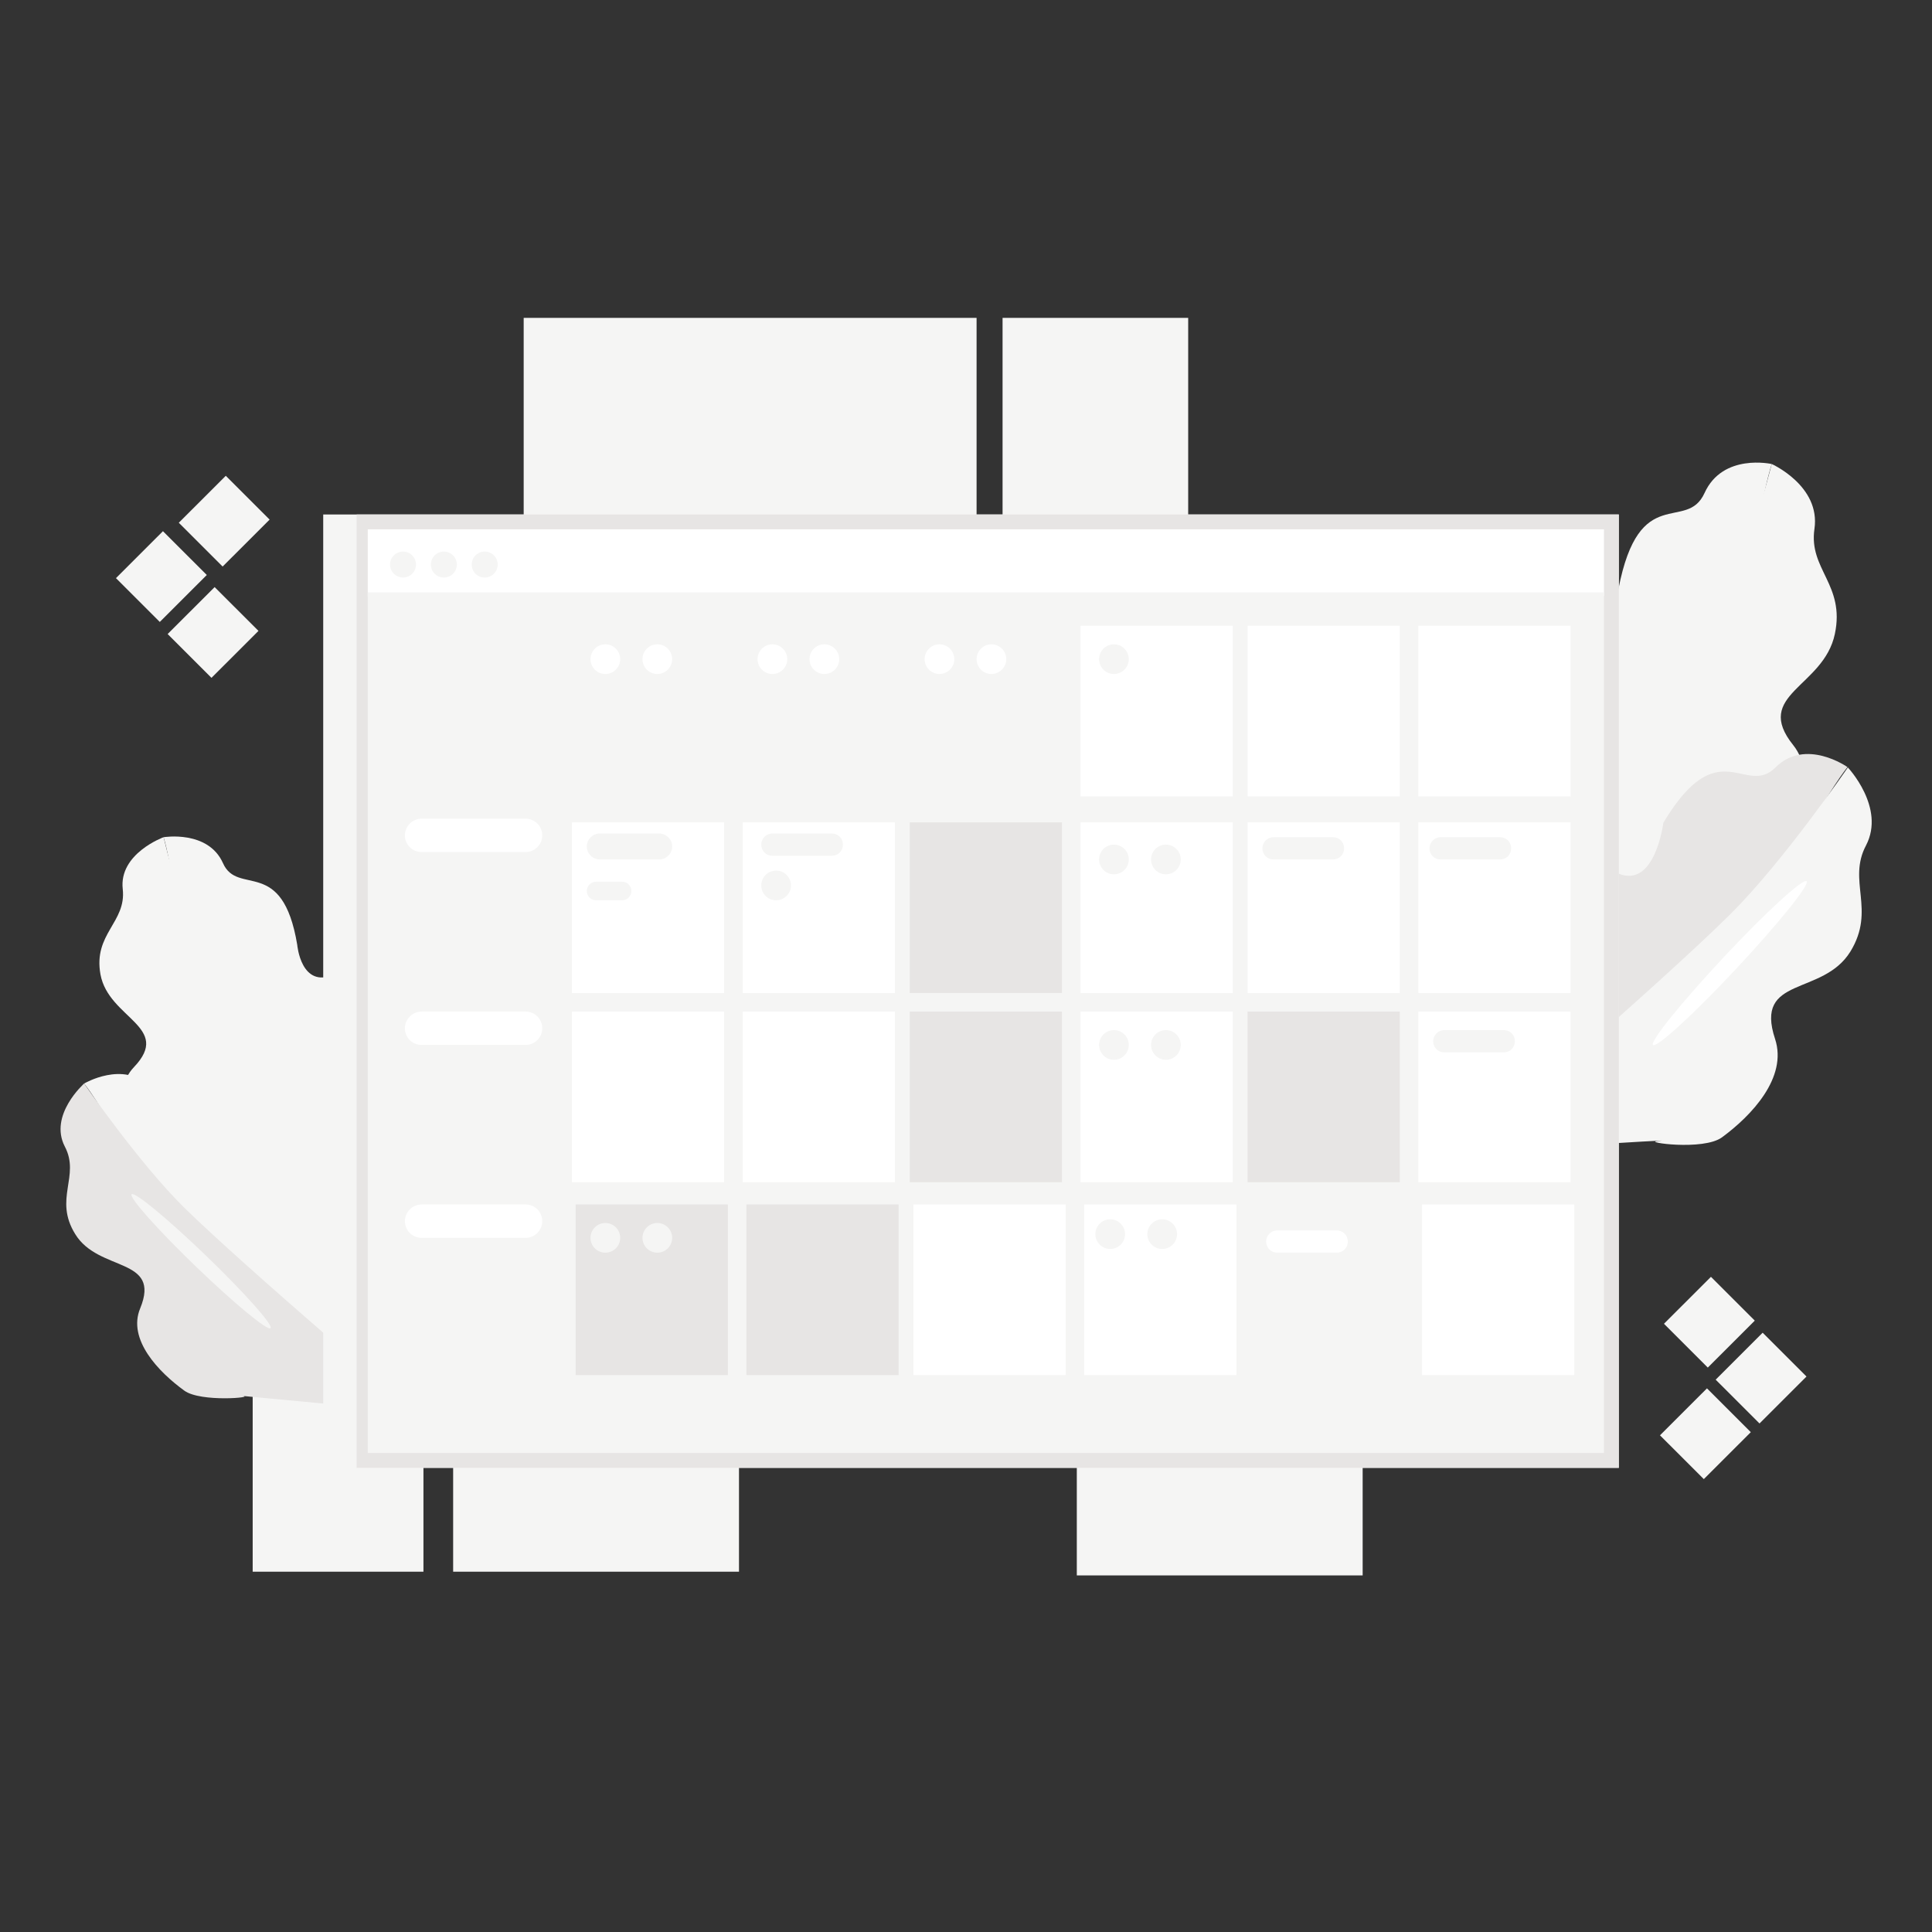 <svg width="1024" height="1024" viewBox="0 0 1024 1024" fill="none" xmlns="http://www.w3.org/2000/svg">
<rect x="0" y="0" width="1024" height="1024" fill="#333333" stroke="none"/>
<g clip-path="url(#clip0_91176_10590)">
<path d="M86.366 281.539L61.462 306.424L84.696 329.642L109.6 304.756L86.366 281.539Z" fill="#F5F5F4"/>
<path d="M113.76 311.169L88.856 336.054L112.091 359.272L136.995 334.386L113.76 311.169Z" fill="#F5F5F4"/>
<path d="M119.669 252.18L94.765 277.065L117.999 300.282L142.903 275.397L119.669 252.18Z" fill="#F5F5F4"/>
<path d="M906.838 676.741L881.934 701.627L905.168 724.844L930.072 699.958L906.838 676.741Z" fill="#F5F5F4"/>
<path d="M934.247 706.365L909.343 731.251L932.577 754.468L957.481 729.583L934.247 706.365Z" fill="#F5F5F4"/>
<path d="M904.728 735.859L879.824 760.744L903.059 783.962L927.963 759.076L904.728 735.859Z" fill="#F5F5F4"/>
<path d="M517.607 168.479H277.561V292.346H517.607V168.479Z" fill="#F5F5F4"/>
<path d="M224.436 632.488H133.927V833.034H224.436V632.488Z" fill="#F5F5F4"/>
<path d="M177.213 650.183C177.213 650.183 98.51 522.384 94.575 488.96C90.639 455.535 86.704 443.738 86.704 443.738C86.704 443.738 110.315 439.806 118.186 457.501C126.056 475.197 149.667 453.569 157.537 500.756C157.537 500.756 159.505 524.35 177.213 516.486C194.922 508.621 177.213 650.183 177.213 650.183Z" fill="#F5F5F4"/>
<path d="M187.052 669.844C187.052 669.844 130.778 565.639 112.283 524.35C98.51 493.678 86.704 443.738 86.704 443.738C86.704 443.738 62.896 452.389 65.061 471.264C67.028 488.96 49.32 494.858 53.255 516.486C57.584 539.883 91.427 544.208 70.963 565.639C58.568 578.616 67.815 600.636 76.866 614.792C82.572 623.837 111.102 632.095 104.413 628.555C89.065 620.691 187.052 669.844 187.052 669.844Z" fill="#F5F5F4"/>
<path d="M151.408 582.595C153.382 581.687 145.404 560.16 133.588 534.514C121.773 508.867 110.594 488.813 108.62 489.721C106.645 490.63 114.623 512.156 126.439 537.803C138.255 563.449 149.433 583.504 151.408 582.595Z" fill="#F5F5F4"/>
<path d="M203.973 733.744C203.973 733.744 84.146 643.302 68.406 613.613C52.665 583.924 44.598 574.29 44.598 574.29C44.598 574.29 65.257 562.1 79.031 575.666C92.804 589.233 106.97 560.527 131.369 601.619C131.369 601.619 134.123 630.522 151.831 624.623C169.933 618.528 203.973 733.744 203.973 733.744Z" fill="#F5F5F4"/>
<path d="M220.304 748.49C220.304 748.49 129.991 671.811 97.723 640.156C73.718 616.562 44.598 574.29 44.598 574.29C44.598 574.29 25.709 591.002 34.366 607.714C42.63 623.444 28.267 635.437 39.876 654.115C52.272 674.367 85.524 666.109 74.308 693.438C67.422 709.954 84.147 727.256 97.723 737.086C106.38 743.378 135.894 740.625 128.417 739.839C111.103 738.266 220.304 748.49 220.304 748.49Z" fill="#E7E5E4"/>
<path d="M143.399 703.953C144.907 702.389 129.644 685.234 109.307 665.635C88.97 646.036 71.261 631.415 69.752 632.978C68.244 634.541 83.507 651.697 103.844 671.296C124.18 690.895 141.89 705.516 143.399 703.953Z" fill="#F5F5F4"/>
<path d="M828.487 493.088C828.487 493.088 921.947 341.106 928.047 300.604C934.146 260.101 939.065 245.945 939.065 245.945C939.065 245.945 913.093 240.046 903.452 261.281C893.811 282.515 868.822 255.186 857.804 312.204C857.804 312.204 854.459 340.909 835.177 330.489C815.894 320.068 828.487 493.088 828.487 493.088Z" fill="#F5F5F4"/>
<path d="M816.682 516.486C816.682 516.486 884.17 392.226 906.797 342.875C923.522 306.305 939.066 245.945 939.066 245.945C939.066 245.945 965.038 257.545 961.693 280.352C958.545 301.783 978.024 309.844 972.515 335.994C966.612 364.306 928.834 368.042 950.478 394.978C963.464 411.297 952.249 437.84 941.427 454.552C934.541 465.169 902.665 474.017 910.142 470.085C927.457 461.237 816.682 516.486 816.682 516.486Z" fill="#F5F5F4"/>
<path d="M882.596 354.279C868.233 384.951 858.395 410.707 860.559 411.887C862.724 413.067 876.103 389.276 890.467 358.605C904.83 327.933 914.668 302.176 912.504 300.8C910.339 299.424 896.96 323.607 882.596 354.279Z" fill="#F5F5F4"/>
<path d="M794.645 593.558C794.645 593.558 931.983 488.96 950.871 453.373C969.76 417.785 979.205 406.578 979.205 406.578C979.205 406.578 956.971 390.849 941.033 406.775C925.096 422.701 910.929 387.114 881.612 436.07C881.612 436.07 877.283 471.068 857.804 463.007C837.932 454.945 794.645 593.558 794.645 593.558Z" fill="#E7E5E4"/>
<path d="M775.952 610.86C775.952 610.86 879.841 521.597 917.225 484.437C944.968 456.912 979.401 406.775 979.401 406.775C979.401 406.775 999.471 428.009 989.042 448.064C979.008 466.939 994.355 482.078 980.779 504.295C966.022 528.282 929.621 516.879 940.836 550.696C947.526 571.144 928.244 591.395 912.7 602.799C902.862 610.074 870.2 605.355 878.66 604.765C897.353 603.192 775.952 610.86 775.952 610.86Z" fill="#F5F5F4"/>
<path d="M913.88 507.048C891.45 531.035 874.528 551.876 876.102 553.842C877.677 555.808 897.353 537.916 919.783 513.93C942.214 489.943 959.135 469.102 957.561 467.136C955.987 465.169 936.311 483.061 913.88 507.048Z" fill="white"/>
<path d="M391.681 632.488H240.177V833.034H391.681V632.488Z" fill="#F5F5F4"/>
<path d="M722.237 634.454H570.732V835H722.237V634.454Z" fill="#F5F5F4"/>
<path d="M629.761 168.479H531.381V294.312H629.761V168.479Z" fill="#F5F5F4"/>
<path d="M858.001 272.684H171.311V777.982H858.001V272.684Z" fill="#F5F5F4"/>
<path d="M858.001 272.684H189.02V777.982H858.001V272.684Z" fill="#E7E5E4"/>
<path d="M850.13 280.549H194.922V315.939H850.13V280.549Z" fill="white"/>
<path d="M850.13 313.973H194.922V770.117H850.13V313.973Z" fill="#F5F5F4"/>
<path d="M383.811 331.668H303.14V422.111H383.811V331.668Z" fill="#F5F5F4"/>
<path d="M474.32 331.668H393.648V422.111H474.32V331.668Z" fill="#F5F5F4"/>
<path d="M562.862 331.668H482.19V422.111H562.862V331.668Z" fill="#F5F5F4"/>
<path d="M653.372 331.668H572.7V422.111H653.372V331.668Z" fill="white"/>
<path d="M741.913 331.668H661.241V422.111H741.913V331.668Z" fill="white"/>
<path d="M832.422 331.668H751.751V422.111H832.422V331.668Z" fill="white"/>
<path d="M383.811 435.874H303.14V526.316H383.811V435.874Z" fill="white"/>
<path d="M474.32 435.874H393.648V526.316H474.32V435.874Z" fill="white"/>
<path d="M562.862 435.874H482.19V526.316H562.862V435.874Z" fill="#E7E5E4"/>
<path d="M653.372 435.874H572.7V526.316H653.372V435.874Z" fill="white"/>
<path d="M741.913 435.874H661.241V526.316H741.913V435.874Z" fill="white"/>
<path d="M832.422 435.874H751.751V526.316H832.422V435.874Z" fill="white"/>
<path d="M383.811 536.147H303.14V626.589H383.811V536.147Z" fill="white"/>
<path d="M474.32 536.147H393.648V626.589H474.32V536.147Z" fill="white"/>
<path d="M562.862 536.147H482.19V626.589H562.862V536.147Z" fill="#E7E5E4"/>
<path d="M653.372 536.147H572.7V626.589H653.372V536.147Z" fill="white"/>
<path d="M741.913 536.147H661.241V626.589H741.913V536.147Z" fill="#E7E5E4"/>
<path d="M832.422 536.147H751.751V626.589H832.422V536.147Z" fill="white"/>
<path d="M385.779 638.386H305.107V728.828H385.779V638.386Z" fill="#E7E5E4"/>
<path d="M476.288 638.386H395.616V728.828H476.288V638.386Z" fill="#E7E5E4"/>
<path d="M564.83 638.386H484.158V728.828H564.83V638.386Z" fill="white"/>
<path d="M655.339 638.386H574.668V728.828H655.339V638.386Z" fill="white"/>
<path d="M743.88 638.386H663.209V728.828H743.88V638.386Z" fill="#F5F5F4"/>
<path d="M834.39 638.386H753.719V728.828H834.39V638.386Z" fill="white"/>
<path d="M213.614 306.109C217.417 306.109 220.501 303.028 220.501 299.227C220.501 295.427 217.417 292.346 213.614 292.346C209.811 292.346 206.728 295.427 206.728 299.227C206.728 303.028 209.811 306.109 213.614 306.109Z" fill="#F5F5F4"/>
<path d="M235.258 306.109C239.061 306.109 242.144 303.028 242.144 299.227C242.144 295.427 239.061 292.346 235.258 292.346C231.454 292.346 228.371 295.427 228.371 299.227C228.371 303.028 231.454 306.109 235.258 306.109Z" fill="#F5F5F4"/>
<path d="M256.901 306.109C260.705 306.109 263.788 303.028 263.788 299.227C263.788 295.427 260.705 292.346 256.901 292.346C253.098 292.346 250.015 295.427 250.015 299.227C250.015 303.028 253.098 306.109 256.901 306.109Z" fill="#F5F5F4"/>
<path d="M223.452 433.908H278.544C283.463 433.908 287.399 437.84 287.399 442.755C287.399 447.671 283.463 451.603 278.544 451.603H223.452C218.533 451.603 214.598 447.671 214.598 442.755C214.598 438.037 218.533 433.908 223.452 433.908Z" fill="white"/>
<path d="M223.452 536.147H278.544C283.463 536.147 287.399 540.079 287.399 544.994C287.399 549.91 283.463 553.842 278.544 553.842H223.452C218.533 553.842 214.598 549.91 214.598 544.994C214.598 540.276 218.533 536.147 223.452 536.147Z" fill="white"/>
<path d="M223.452 638.386H278.544C283.463 638.386 287.399 642.318 287.399 647.234C287.399 652.149 283.463 656.081 278.544 656.081H223.452C218.533 656.081 214.598 652.149 214.598 647.234C214.598 642.515 218.533 638.386 223.452 638.386Z" fill="white"/>
<path d="M317.896 441.772H349.378C353.116 441.772 356.264 444.918 356.264 448.654C356.264 452.389 353.116 455.535 349.378 455.535H317.896C314.158 455.535 311.01 452.389 311.01 448.654C311.01 444.918 314.158 441.772 317.896 441.772Z" fill="#F5F5F4"/>
<path d="M315.929 467.332H329.702C332.457 467.332 334.621 469.495 334.621 472.247C334.621 475 332.457 477.163 329.702 477.163H315.929C313.174 477.163 311.01 475 311.01 472.247C311.01 469.691 313.174 467.332 315.929 467.332Z" fill="#F5F5F4"/>
<path d="M409.39 441.772H440.872C444.216 441.772 446.774 444.328 446.774 447.671C446.774 451.013 444.216 453.569 440.872 453.569H409.39C406.045 453.569 403.487 451.013 403.487 447.671C403.487 444.525 406.045 441.772 409.39 441.772Z" fill="#F5F5F4"/>
<path d="M676.982 652.149H708.463C711.808 652.149 714.366 654.705 714.366 658.047C714.366 661.39 711.808 663.946 708.463 663.946H676.982C673.637 663.946 671.079 661.39 671.079 658.047C671.079 654.902 673.637 652.149 676.982 652.149Z" fill="white"/>
<path d="M765.524 545.978H797.005C800.35 545.978 802.908 548.534 802.908 551.876C802.908 555.218 800.35 557.774 797.005 557.774H765.524C762.179 557.774 759.621 555.218 759.621 551.876C759.621 548.73 762.179 545.978 765.524 545.978Z" fill="#F5F5F4"/>
<path d="M763.556 443.738H795.038C798.383 443.738 800.94 446.294 800.94 449.637C800.94 452.979 798.383 455.535 795.038 455.535H763.556C760.211 455.535 757.653 452.979 757.653 449.637C757.653 446.491 760.211 443.738 763.556 443.738Z" fill="#F5F5F4"/>
<path d="M675.015 443.738H706.497C709.841 443.738 712.399 446.294 712.399 449.637C712.399 452.979 709.841 455.535 706.497 455.535H675.015C671.67 455.535 669.112 452.979 669.112 449.637C669.112 446.491 671.67 443.738 675.015 443.738Z" fill="#F5F5F4"/>
<path d="M411.358 477.163C415.704 477.163 419.228 473.642 419.228 469.298C419.228 464.955 415.704 461.434 411.358 461.434C407.011 461.434 403.487 464.955 403.487 469.298C403.487 473.642 407.011 477.163 411.358 477.163Z" fill="#F5F5F4"/>
<path d="M590.408 463.4C594.755 463.4 598.279 459.879 598.279 455.535C598.279 451.192 594.755 447.671 590.408 447.671C586.062 447.671 582.538 451.192 582.538 455.535C582.538 459.879 586.062 463.4 590.408 463.4Z" fill="#F5F5F4"/>
<path d="M617.954 463.4C622.301 463.4 625.825 459.879 625.825 455.535C625.825 451.192 622.301 447.671 617.954 447.671C613.608 447.671 610.084 451.192 610.084 455.535C610.084 459.879 613.608 463.4 617.954 463.4Z" fill="#F5F5F4"/>
<path d="M617.954 561.707C622.301 561.707 625.825 558.186 625.825 553.842C625.825 549.499 622.301 545.978 617.954 545.978C613.608 545.978 610.084 549.499 610.084 553.842C610.084 558.186 613.608 561.707 617.954 561.707Z" fill="#F5F5F4"/>
<path d="M590.408 561.707C594.755 561.707 598.279 558.186 598.279 553.842C598.279 549.499 594.755 545.978 590.408 545.978C586.062 545.978 582.538 549.499 582.538 553.842C582.538 558.186 586.062 561.707 590.408 561.707Z" fill="#F5F5F4"/>
<path d="M615.987 661.98C620.333 661.98 623.857 658.459 623.857 654.115C623.857 649.772 620.333 646.251 615.987 646.251C611.64 646.251 608.116 649.772 608.116 654.115C608.116 658.459 611.64 661.98 615.987 661.98Z" fill="#F5F5F4"/>
<path d="M588.441 661.98C592.787 661.98 596.311 658.459 596.311 654.115C596.311 649.772 592.787 646.251 588.441 646.251C584.094 646.251 580.57 649.772 580.57 654.115C580.57 658.459 584.094 661.98 588.441 661.98Z" fill="#F5F5F4"/>
<path d="M348.394 663.946C352.74 663.946 356.264 660.425 356.264 656.081C356.264 651.738 352.74 648.217 348.394 648.217C344.047 648.217 340.523 651.738 340.523 656.081C340.523 660.425 344.047 663.946 348.394 663.946Z" fill="#F5F5F4"/>
<path d="M320.848 663.946C325.195 663.946 328.718 660.425 328.718 656.081C328.718 651.738 325.195 648.217 320.848 648.217C316.501 648.217 312.978 651.738 312.978 656.081C312.978 660.425 316.501 663.946 320.848 663.946Z" fill="#F5F5F4"/>
<path d="M590.408 357.228C594.755 357.228 598.279 353.707 598.279 349.364C598.279 345.02 594.755 341.499 590.408 341.499C586.062 341.499 582.538 345.02 582.538 349.364C582.538 353.707 586.062 357.228 590.408 357.228Z" fill="#F5F5F4"/>
<path d="M497.931 357.228C502.278 357.228 505.801 353.707 505.801 349.364C505.801 345.02 502.278 341.499 497.931 341.499C493.584 341.499 490.061 345.02 490.061 349.364C490.061 353.707 493.584 357.228 497.931 357.228Z" fill="white"/>
<path d="M525.478 357.228C529.824 357.228 533.348 353.707 533.348 349.364C533.348 345.02 529.824 341.499 525.478 341.499C521.131 341.499 517.607 345.02 517.607 349.364C517.607 353.707 521.131 357.228 525.478 357.228Z" fill="white"/>
<path d="M409.39 357.228C413.737 357.228 417.26 353.707 417.26 349.364C417.26 345.02 413.737 341.499 409.39 341.499C405.043 341.499 401.52 345.02 401.52 349.364C401.52 353.707 405.043 357.228 409.39 357.228Z" fill="white"/>
<path d="M436.936 357.228C441.282 357.228 444.806 353.707 444.806 349.364C444.806 345.02 441.282 341.499 436.936 341.499C432.589 341.499 429.065 345.02 429.065 349.364C429.065 353.707 432.589 357.228 436.936 357.228Z" fill="white"/>
<path d="M320.848 357.228C325.195 357.228 328.718 353.707 328.718 349.364C328.718 345.02 325.195 341.499 320.848 341.499C316.501 341.499 312.978 345.02 312.978 349.364C312.978 353.707 316.501 357.228 320.848 357.228Z" fill="white"/>
<path d="M348.394 357.228C352.74 357.228 356.264 353.707 356.264 349.364C356.264 345.02 352.74 341.499 348.394 341.499C344.047 341.499 340.523 345.02 340.523 349.364C340.523 353.707 344.047 357.228 348.394 357.228Z" fill="white"/>
</g>
<defs>
<clipPath id="clip0_91176_10590">
<rect width="960" height="852" fill="white" transform="translate(32 115)"/>
</clipPath>
</defs>
</svg>
